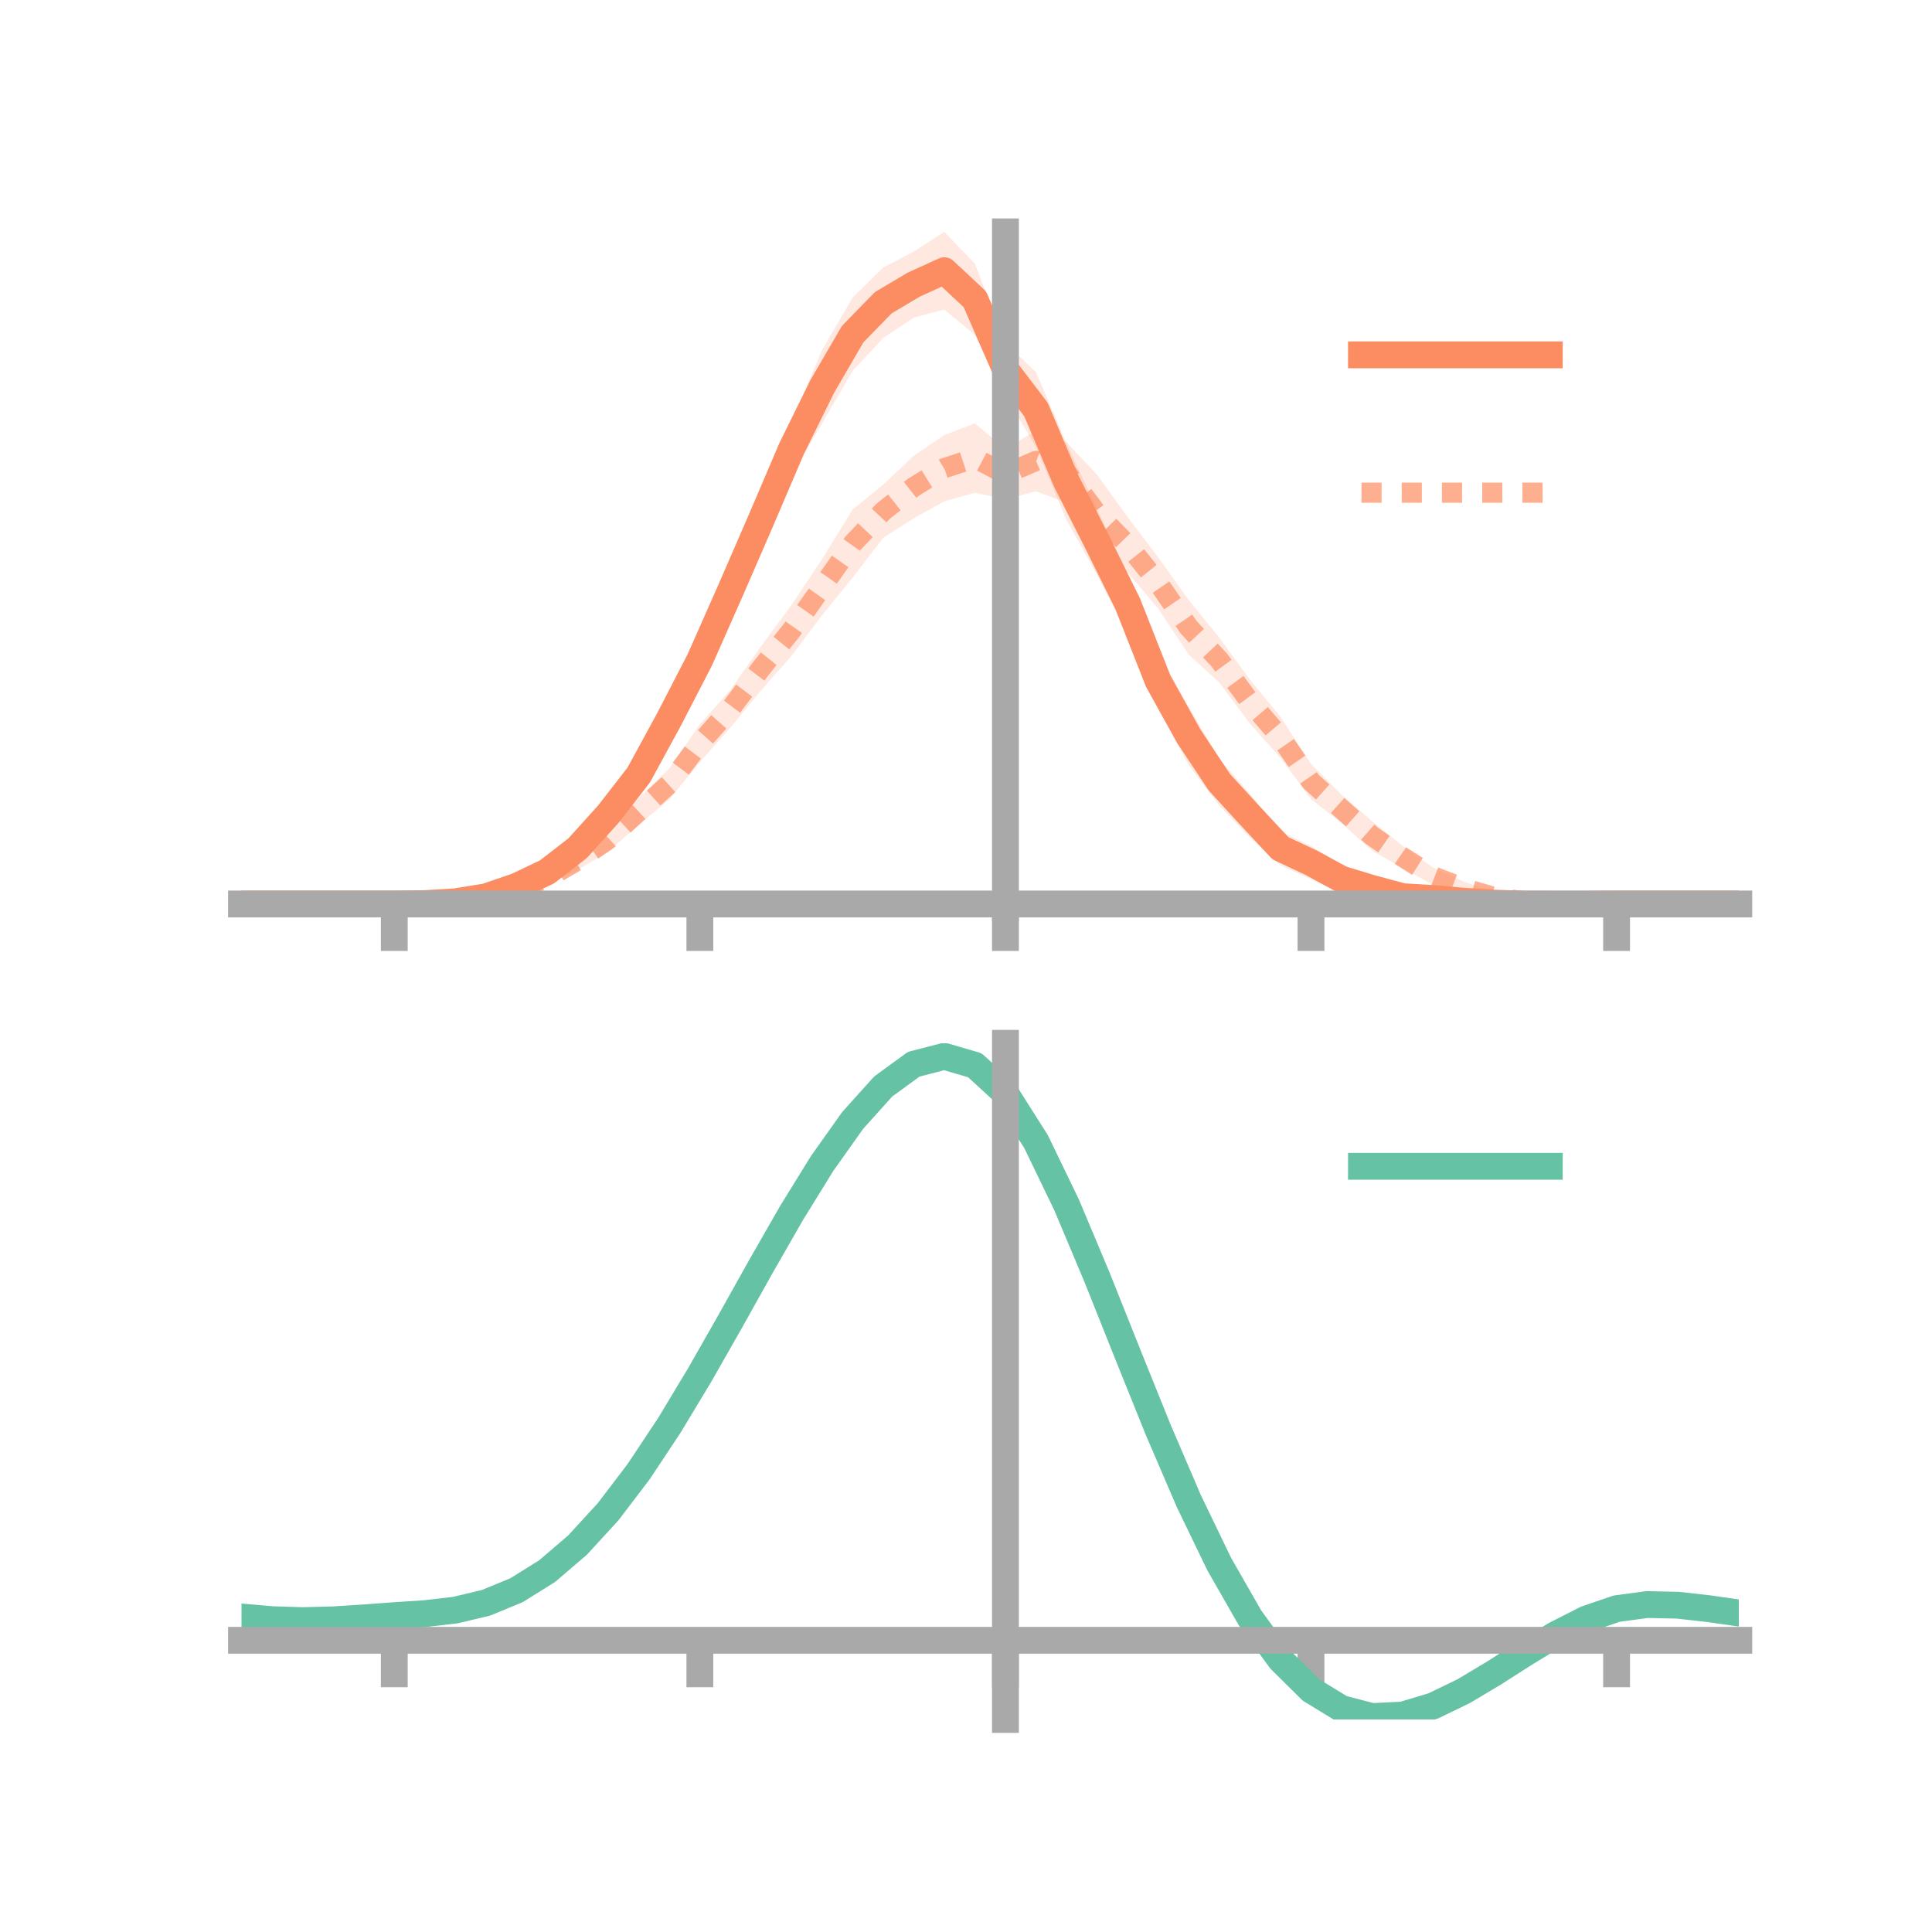 <?xml version="1.0" encoding="utf-8" standalone="no"?>
<!DOCTYPE svg PUBLIC "-//W3C//DTD SVG 1.1//EN"
  "http://www.w3.org/Graphics/SVG/1.1/DTD/svg11.dtd">
<!-- Created with matplotlib (https://matplotlib.org/) -->
<svg height="144pt" version="1.1" viewBox="0 0 144 144" width="144pt" xmlns="http://www.w3.org/2000/svg" xmlns:xlink="http://www.w3.org/1999/xlink">
 <defs>
  <style type="text/css">*{stroke-linecap:butt;stroke-linejoin:round;}</style>
 </defs>
 <g id="figure_1">
  <g id="patch_1">
   <path d="M 0 144 
L 144 144 
L 144 0 
L 0 0 
z
" style="fill:none;"/>
  </g>
  <g id="axes_1">
   <g id="patch_2">
    <path d="M 18 67.68 
L 129.6 67.68 
L 129.6 17.28 
L 18 17.28 
z
" style="fill:none;"/>
   </g>
   <g id="PolyCollection_1">
    <path clip-path="url(#pd45751df1b)" d="M 18 67.379 
L 18 67.379 
L 20.278 67.379 
L 22.555 67.379 
L 24.833 67.379 
L 27.11 67.379 
L 29.388 67.379 
L 31.665 67.31 
L 33.943 67.088 
L 36.22 66.587 
L 38.498 65.767 
L 40.776 64.478 
L 43.053 62.568 
L 45.331 59.724 
L 47.608 56.64 
L 49.886 52.191 
L 52.163 47.677 
L 54.441 42.635 
L 56.718 37.052 
L 58.996 31.497 
L 61.273 26.089 
L 63.551 22.182 
L 65.829 19.937 
L 68.106 18.759 
L 70.384 17.28 
L 72.661 19.657 
L 74.939 25.572 
L 77.216 27.741 
L 79.494 33.042 
L 81.771 37.931 
L 84.049 42.777 
L 86.327 48.718 
L 88.604 52.709 
L 90.882 56.562 
L 93.159 59.163 
L 95.437 61.967 
L 97.714 63.062 
L 99.992 64.453 
L 102.269 65.379 
L 104.547 66.067 
L 106.824 66.425 
L 109.102 66.67 
L 111.38 66.982 
L 113.657 67.172 
L 115.935 67.278 
L 118.212 67.365 
L 120.49 67.379 
L 122.767 67.379 
L 125.045 67.379 
L 127.322 67.379 
L 129.6 67.379 
L 129.6 67.379 
L 129.6 67.379 
L 127.322 67.379 
L 125.045 67.379 
L 122.767 67.379 
L 120.49 67.38 
L 118.212 67.426 
L 115.935 67.515 
L 113.657 67.615 
L 111.38 67.645 
L 109.102 67.68 
L 106.824 67.517 
L 104.547 67.6 
L 102.269 67.061 
L 99.992 66.61 
L 97.714 65.526 
L 95.437 64.487 
L 93.159 62.407 
L 90.882 60.044 
L 88.604 57.038 
L 86.327 52.821 
L 84.049 47.214 
L 81.771 42.864 
L 79.494 38.764 
L 77.216 33.306 
L 74.939 29.492 
L 72.661 24.957 
L 70.384 23.074 
L 68.106 23.674 
L 65.829 25.196 
L 63.551 27.634 
L 61.273 31.561 
L 58.996 35.401 
L 56.718 40.512 
L 54.441 45.416 
L 52.163 50.669 
L 49.886 54.975 
L 47.608 58.89 
L 45.331 61.667 
L 43.053 63.867 
L 40.776 65.485 
L 38.498 66.369 
L 36.22 67.098 
L 33.943 67.343 
L 31.665 67.391 
L 29.388 67.379 
L 27.11 67.379 
L 24.833 67.379 
L 22.555 67.379 
L 20.278 67.379 
L 18 67.379 
z
" style="fill:#fc8d62;fill-opacity:0.2;"/>
   </g>
   <g id="PolyCollection_2">
    <path clip-path="url(#pd45751df1b)" d="M 18 67.379 
L 18 67.379 
L 20.278 67.379 
L 22.555 67.379 
L 24.833 67.379 
L 27.11 67.379 
L 29.388 67.379 
L 31.665 67.322 
L 33.943 67.091 
L 36.22 66.578 
L 38.498 65.874 
L 40.776 64.992 
L 43.053 63.43 
L 45.331 61.682 
L 47.608 59.483 
L 49.886 57.277 
L 52.163 53.992 
L 54.441 51.424 
L 56.718 48.173 
L 58.996 45.092 
L 61.273 41.679 
L 63.551 37.98 
L 65.829 36.12 
L 68.106 33.972 
L 70.384 32.423 
L 72.661 31.555 
L 74.939 33.47 
L 77.216 32.091 
L 79.494 32.96 
L 81.771 35.387 
L 84.049 38.54 
L 86.327 41.548 
L 88.604 44.736 
L 90.882 47.525 
L 93.159 50.657 
L 95.437 53.422 
L 97.714 56.939 
L 99.992 59.234 
L 102.269 61.208 
L 104.547 63.047 
L 106.824 64.671 
L 109.102 65.711 
L 111.38 66.49 
L 113.657 66.934 
L 115.935 67.239 
L 118.212 67.339 
L 120.49 67.379 
L 122.767 67.379 
L 125.045 67.379 
L 127.322 67.379 
L 129.6 67.379 
L 129.6 67.379 
L 129.6 67.379 
L 127.322 67.379 
L 125.045 67.379 
L 122.767 67.379 
L 120.49 67.38 
L 118.212 67.429 
L 115.935 67.491 
L 113.657 67.451 
L 111.38 67.24 
L 109.102 66.686 
L 106.824 65.961 
L 104.547 64.706 
L 102.269 63.406 
L 99.992 61.358 
L 97.714 59.558 
L 95.437 56.478 
L 93.159 53.932 
L 90.882 50.878 
L 88.604 48.797 
L 86.327 45.361 
L 84.049 42.669 
L 81.771 41.15 
L 79.494 37.483 
L 77.216 36.616 
L 74.939 37.208 
L 72.661 36.729 
L 70.384 37.366 
L 68.106 38.626 
L 65.829 40.083 
L 63.551 43.055 
L 61.273 45.849 
L 58.996 48.883 
L 56.718 51.467 
L 54.441 54.231 
L 52.163 56.803 
L 49.886 59.583 
L 47.608 61.476 
L 45.331 63.471 
L 43.053 64.837 
L 40.776 65.939 
L 38.498 66.666 
L 36.22 67.105 
L 33.943 67.316 
L 31.665 67.397 
L 29.388 67.379 
L 27.11 67.379 
L 24.833 67.379 
L 22.555 67.379 
L 20.278 67.379 
L 18 67.379 
z
" style="fill:#fc8d62;fill-opacity:0.2;"/>
   </g>
   <g id="matplotlib.axis_1">
    <g id="xtick_1">
     <g id="line2d_1">
      <defs>
       <path d="M 0 0 
L 0 3.5 
" id="ma3d40b0ca5" style="stroke:#a9a9a9;stroke-width:2;"/>
      </defs>
      <g>
       <use style="fill:#a9a9a9;stroke:#a9a9a9;stroke-width:2;" x="29.388" xlink:href="#ma3d40b0ca5" y="67.379"/>
      </g>
     </g>
    </g>
    <g id="xtick_2">
     <g id="line2d_2">
      <g>
       <use style="fill:#a9a9a9;stroke:#a9a9a9;stroke-width:2;" x="52.163" xlink:href="#ma3d40b0ca5" y="67.379"/>
      </g>
     </g>
    </g>
    <g id="xtick_3">
     <g id="line2d_3">
      <g>
       <use style="fill:#a9a9a9;stroke:#a9a9a9;stroke-width:2;" x="74.939" xlink:href="#ma3d40b0ca5" y="67.379"/>
      </g>
     </g>
    </g>
    <g id="xtick_4">
     <g id="line2d_4">
      <g>
       <use style="fill:#a9a9a9;stroke:#a9a9a9;stroke-width:2;" x="97.714" xlink:href="#ma3d40b0ca5" y="67.379"/>
      </g>
     </g>
    </g>
    <g id="xtick_5">
     <g id="line2d_5">
      <g>
       <use style="fill:#a9a9a9;stroke:#a9a9a9;stroke-width:2;" x="120.49" xlink:href="#ma3d40b0ca5" y="67.379"/>
      </g>
     </g>
    </g>
   </g>
   <g id="matplotlib.axis_2"/>
   <g id="line2d_6">
    <path clip-path="url(#pd45751df1b)" d="M 18 67.379 
L 20.278 67.379 
L 22.555 67.379 
L 24.833 67.379 
L 27.11 67.379 
L 29.388 67.379 
L 31.665 67.35 
L 33.943 67.215 
L 36.22 66.843 
L 38.498 66.068 
L 40.776 64.981 
L 43.053 63.217 
L 45.331 60.696 
L 47.608 57.765 
L 49.886 53.583 
L 52.163 49.173 
L 54.441 44.026 
L 56.718 38.782 
L 58.996 33.449 
L 61.273 28.825 
L 63.551 24.908 
L 65.829 22.567 
L 68.106 21.216 
L 70.384 20.177 
L 72.661 22.307 
L 74.939 27.532 
L 77.216 30.523 
L 79.494 35.903 
L 81.771 40.398 
L 84.049 44.996 
L 86.327 50.77 
L 88.604 54.874 
L 90.882 58.303 
L 93.159 60.785 
L 95.437 63.227 
L 97.714 64.294 
L 99.992 65.531 
L 102.269 66.22 
L 104.547 66.834 
L 106.824 66.971 
L 109.102 67.175 
L 111.38 67.314 
L 113.657 67.393 
L 115.935 67.396 
L 118.212 67.396 
L 120.49 67.38 
L 122.767 67.379 
L 125.045 67.379 
L 127.322 67.379 
L 129.6 67.379 
" style="fill:none;stroke:#fc8d62;stroke-linecap:square;stroke-width:2;"/>
   </g>
   <g id="line2d_7">
    <path clip-path="url(#pd45751df1b)" d="M 18 67.379 
L 20.278 67.379 
L 22.555 67.379 
L 24.833 67.379 
L 27.11 67.379 
L 29.388 67.379 
L 31.665 67.36 
L 33.943 67.203 
L 36.22 66.842 
L 38.498 66.27 
L 40.776 65.465 
L 43.053 64.133 
L 45.331 62.576 
L 47.608 60.479 
L 49.886 58.43 
L 52.163 55.398 
L 54.441 52.827 
L 56.718 49.82 
L 58.996 46.987 
L 61.273 43.764 
L 63.551 40.518 
L 65.829 38.102 
L 68.106 36.299 
L 70.384 34.894 
L 72.661 34.142 
L 74.939 35.339 
L 77.216 34.353 
L 79.494 35.222 
L 81.771 38.269 
L 84.049 40.604 
L 86.327 43.455 
L 88.604 46.766 
L 90.882 49.202 
L 93.159 52.295 
L 95.437 54.95 
L 97.714 58.249 
L 99.992 60.296 
L 102.269 62.307 
L 104.547 63.877 
L 106.824 65.316 
L 109.102 66.198 
L 111.38 66.865 
L 113.657 67.193 
L 115.935 67.365 
L 118.212 67.384 
L 120.49 67.38 
L 122.767 67.379 
L 125.045 67.379 
L 127.322 67.379 
L 129.6 67.379 
" style="fill:none;stroke:#fc8d62;stroke-dasharray:1.5,1.5;stroke-dashoffset:0;stroke-opacity:0.7;stroke-width:1.5;"/>
   </g>
   <g id="patch_3">
    <path d="M 74.939 67.68 
L 74.939 17.28 
" style="fill:none;stroke:#a9a9a9;stroke-linecap:square;stroke-linejoin:miter;stroke-width:2;"/>
   </g>
   <g id="patch_4">
    <path d="M 129.6 67.68 
L 129.6 17.28 
" style="fill:none;"/>
   </g>
   <g id="patch_5">
    <path d="M 18 67.379 
L 129.6 67.379 
" style="fill:none;stroke:#a9a9a9;stroke-linecap:square;stroke-linejoin:miter;stroke-width:2;"/>
   </g>
   <g id="patch_6">
    <path d="M 18 17.28 
L 129.6 17.28 
" style="fill:none;"/>
   </g>
   <g id="legend_1">
    <g id="line2d_8">
     <path d="M 101.475 26.449 
L 115.475 26.449 
" style="fill:none;stroke:#fc8d62;stroke-linecap:square;stroke-width:2;"/>
    </g>
    <g id="line2d_9"/>
    <g id="text_1">
     <!--   -->
     <g transform="translate(121.075 28.899)scale(0.07 -0.07)">
      <defs>
       <path id="DejaVuSans-32"/>
      </defs>
      <use xlink:href="#DejaVuSans-32"/>
     </g>
    </g>
    <g id="line2d_10">
     <path d="M 101.475 36.724 
L 115.475 36.724 
" style="fill:none;stroke:#fc8d62;stroke-dasharray:1.5,1.5;stroke-dashoffset:0;stroke-opacity:0.7;stroke-width:1.5;"/>
    </g>
    <g id="line2d_11"/>
    <g id="text_2">
     <!--   -->
     <g transform="translate(121.075 39.174)scale(0.07 -0.07)">
      <use xlink:href="#DejaVuSans-32"/>
     </g>
    </g>
   </g>
  </g>
  <g id="axes_2">
   <g id="patch_7">
    <path d="M 18 128.16 
L 129.6 128.16 
L 129.6 77.76 
L 18 77.76 
z
" style="fill:none;"/>
   </g>
   <g id="PolyCollection_3">
    <path clip-path="url(#p85f1d25fdb)" d="M 18 120.561 
L 18 120.481 
L 20.278 120.691 
L 22.555 120.762 
L 24.833 120.699 
L 27.11 120.543 
L 29.388 120.366 
L 31.665 120.212 
L 33.943 119.94 
L 36.22 119.393 
L 38.498 118.443 
L 40.776 116.999 
L 43.053 115.009 
L 45.331 112.467 
L 47.608 109.402 
L 49.886 105.883 
L 52.163 102.009 
L 54.441 97.911 
L 56.718 93.743 
L 58.996 89.679 
L 61.273 85.909 
L 63.551 82.63 
L 65.829 80.046 
L 68.106 78.358 
L 70.384 77.76 
L 72.661 78.439 
L 74.939 80.561 
L 77.216 84.205 
L 79.494 88.994 
L 81.771 94.492 
L 84.049 100.291 
L 86.327 106.035 
L 88.604 111.424 
L 90.882 116.224 
L 93.159 120.267 
L 95.437 123.448 
L 97.714 125.729 
L 99.992 127.13 
L 102.269 127.724 
L 104.547 127.619 
L 106.824 126.948 
L 109.102 125.864 
L 111.38 124.526 
L 113.657 123.096 
L 115.935 121.734 
L 118.212 120.591 
L 120.49 119.819 
L 122.767 119.513 
L 125.045 119.568 
L 127.322 119.832 
L 129.6 120.171 
L 129.6 120.276 
L 129.6 120.276 
L 127.322 119.962 
L 125.045 119.717 
L 122.767 119.673 
L 120.49 119.984 
L 118.212 120.77 
L 115.935 121.945 
L 113.657 123.357 
L 111.38 124.841 
L 109.102 126.228 
L 106.824 127.35 
L 104.547 128.043 
L 102.269 128.16 
L 99.992 127.575 
L 97.714 126.194 
L 95.437 123.964 
L 93.159 120.875 
L 90.882 116.963 
L 88.604 112.323 
L 86.327 107.111 
L 84.049 101.551 
L 81.771 95.931 
L 79.494 90.599 
L 77.216 85.95 
L 74.939 82.414 
L 72.661 80.359 
L 70.384 79.705 
L 68.106 80.284 
L 65.829 81.911 
L 63.551 84.395 
L 61.273 87.54 
L 58.996 91.149 
L 56.718 95.032 
L 54.441 99.009 
L 52.163 102.914 
L 49.886 106.601 
L 47.608 109.952 
L 45.331 112.872 
L 43.053 115.301 
L 40.776 117.211 
L 38.498 118.609 
L 36.22 119.537 
L 33.943 120.073 
L 31.665 120.333 
L 29.388 120.476 
L 27.11 120.635 
L 24.833 120.771 
L 22.555 120.82 
L 20.278 120.751 
L 18 120.561 
z
" style="fill:#66c2a5;fill-opacity:0.2;"/>
   </g>
   <g id="matplotlib.axis_3">
    <g id="xtick_6">
     <g id="line2d_12">
      <g>
       <use style="fill:#a9a9a9;stroke:#a9a9a9;stroke-width:2;" x="29.388" xlink:href="#ma3d40b0ca5" y="122.258"/>
      </g>
     </g>
    </g>
    <g id="xtick_7">
     <g id="line2d_13">
      <g>
       <use style="fill:#a9a9a9;stroke:#a9a9a9;stroke-width:2;" x="52.163" xlink:href="#ma3d40b0ca5" y="122.258"/>
      </g>
     </g>
    </g>
    <g id="xtick_8">
     <g id="line2d_14">
      <g>
       <use style="fill:#a9a9a9;stroke:#a9a9a9;stroke-width:2;" x="74.939" xlink:href="#ma3d40b0ca5" y="122.258"/>
      </g>
     </g>
    </g>
    <g id="xtick_9">
     <g id="line2d_15">
      <g>
       <use style="fill:#a9a9a9;stroke:#a9a9a9;stroke-width:2;" x="97.714" xlink:href="#ma3d40b0ca5" y="122.258"/>
      </g>
     </g>
    </g>
    <g id="xtick_10">
     <g id="line2d_16">
      <g>
       <use style="fill:#a9a9a9;stroke:#a9a9a9;stroke-width:2;" x="120.49" xlink:href="#ma3d40b0ca5" y="122.258"/>
      </g>
     </g>
    </g>
   </g>
   <g id="matplotlib.axis_4"/>
   <g id="line2d_17">
    <path clip-path="url(#p85f1d25fdb)" d="M 18 120.521 
L 20.278 120.721 
L 22.555 120.791 
L 24.833 120.735 
L 27.11 120.589 
L 29.388 120.421 
L 31.665 120.273 
L 33.943 120.007 
L 36.22 119.465 
L 38.498 118.526 
L 40.776 117.105 
L 43.053 115.155 
L 45.331 112.669 
L 47.608 109.677 
L 49.886 106.242 
L 52.163 102.461 
L 54.441 98.46 
L 56.718 94.388 
L 58.996 90.414 
L 61.273 86.724 
L 63.551 83.513 
L 65.829 80.979 
L 68.106 79.321 
L 70.384 78.733 
L 72.661 79.399 
L 74.939 81.487 
L 77.216 85.078 
L 79.494 89.796 
L 81.771 95.212 
L 84.049 100.921 
L 86.327 106.573 
L 88.604 111.874 
L 90.882 116.594 
L 93.159 120.571 
L 95.437 123.706 
L 97.714 125.961 
L 99.992 127.352 
L 102.269 127.942 
L 104.547 127.831 
L 106.824 127.149 
L 109.102 126.046 
L 111.38 124.683 
L 113.657 123.227 
L 115.935 121.84 
L 118.212 120.681 
L 120.49 119.901 
L 122.767 119.593 
L 125.045 119.643 
L 127.322 119.897 
L 129.6 120.223 
" style="fill:none;stroke:#66c2a5;stroke-linecap:square;stroke-width:2;"/>
   </g>
   <g id="patch_8">
    <path d="M 74.939 128.16 
L 74.939 77.76 
" style="fill:none;stroke:#a9a9a9;stroke-linecap:square;stroke-linejoin:miter;stroke-width:2;"/>
   </g>
   <g id="patch_9">
    <path d="M 129.6 128.16 
L 129.6 77.76 
" style="fill:none;"/>
   </g>
   <g id="patch_10">
    <path d="M 18 122.258 
L 129.6 122.258 
" style="fill:none;stroke:#a9a9a9;stroke-linecap:square;stroke-linejoin:miter;stroke-width:2;"/>
   </g>
   <g id="patch_11">
    <path d="M 18 77.76 
L 129.6 77.76 
" style="fill:none;"/>
   </g>
   <g id="legend_2">
    <g id="line2d_18">
     <path d="M 101.475 86.929 
L 115.475 86.929 
" style="fill:none;stroke:#66c2a5;stroke-linecap:square;stroke-width:2;"/>
    </g>
    <g id="line2d_19"/>
    <g id="text_3">
     <!--   -->
     <g transform="translate(121.075 89.379)scale(0.07 -0.07)">
      <use xlink:href="#DejaVuSans-32"/>
     </g>
    </g>
   </g>
  </g>
 </g>
 <defs>
  <clipPath id="pd45751df1b">
   <rect height="50.4" width="111.6" x="18" y="17.28"/>
  </clipPath>
  <clipPath id="p85f1d25fdb">
   <rect height="50.4" width="111.6" x="18" y="77.76"/>
  </clipPath>
 </defs>
</svg>
